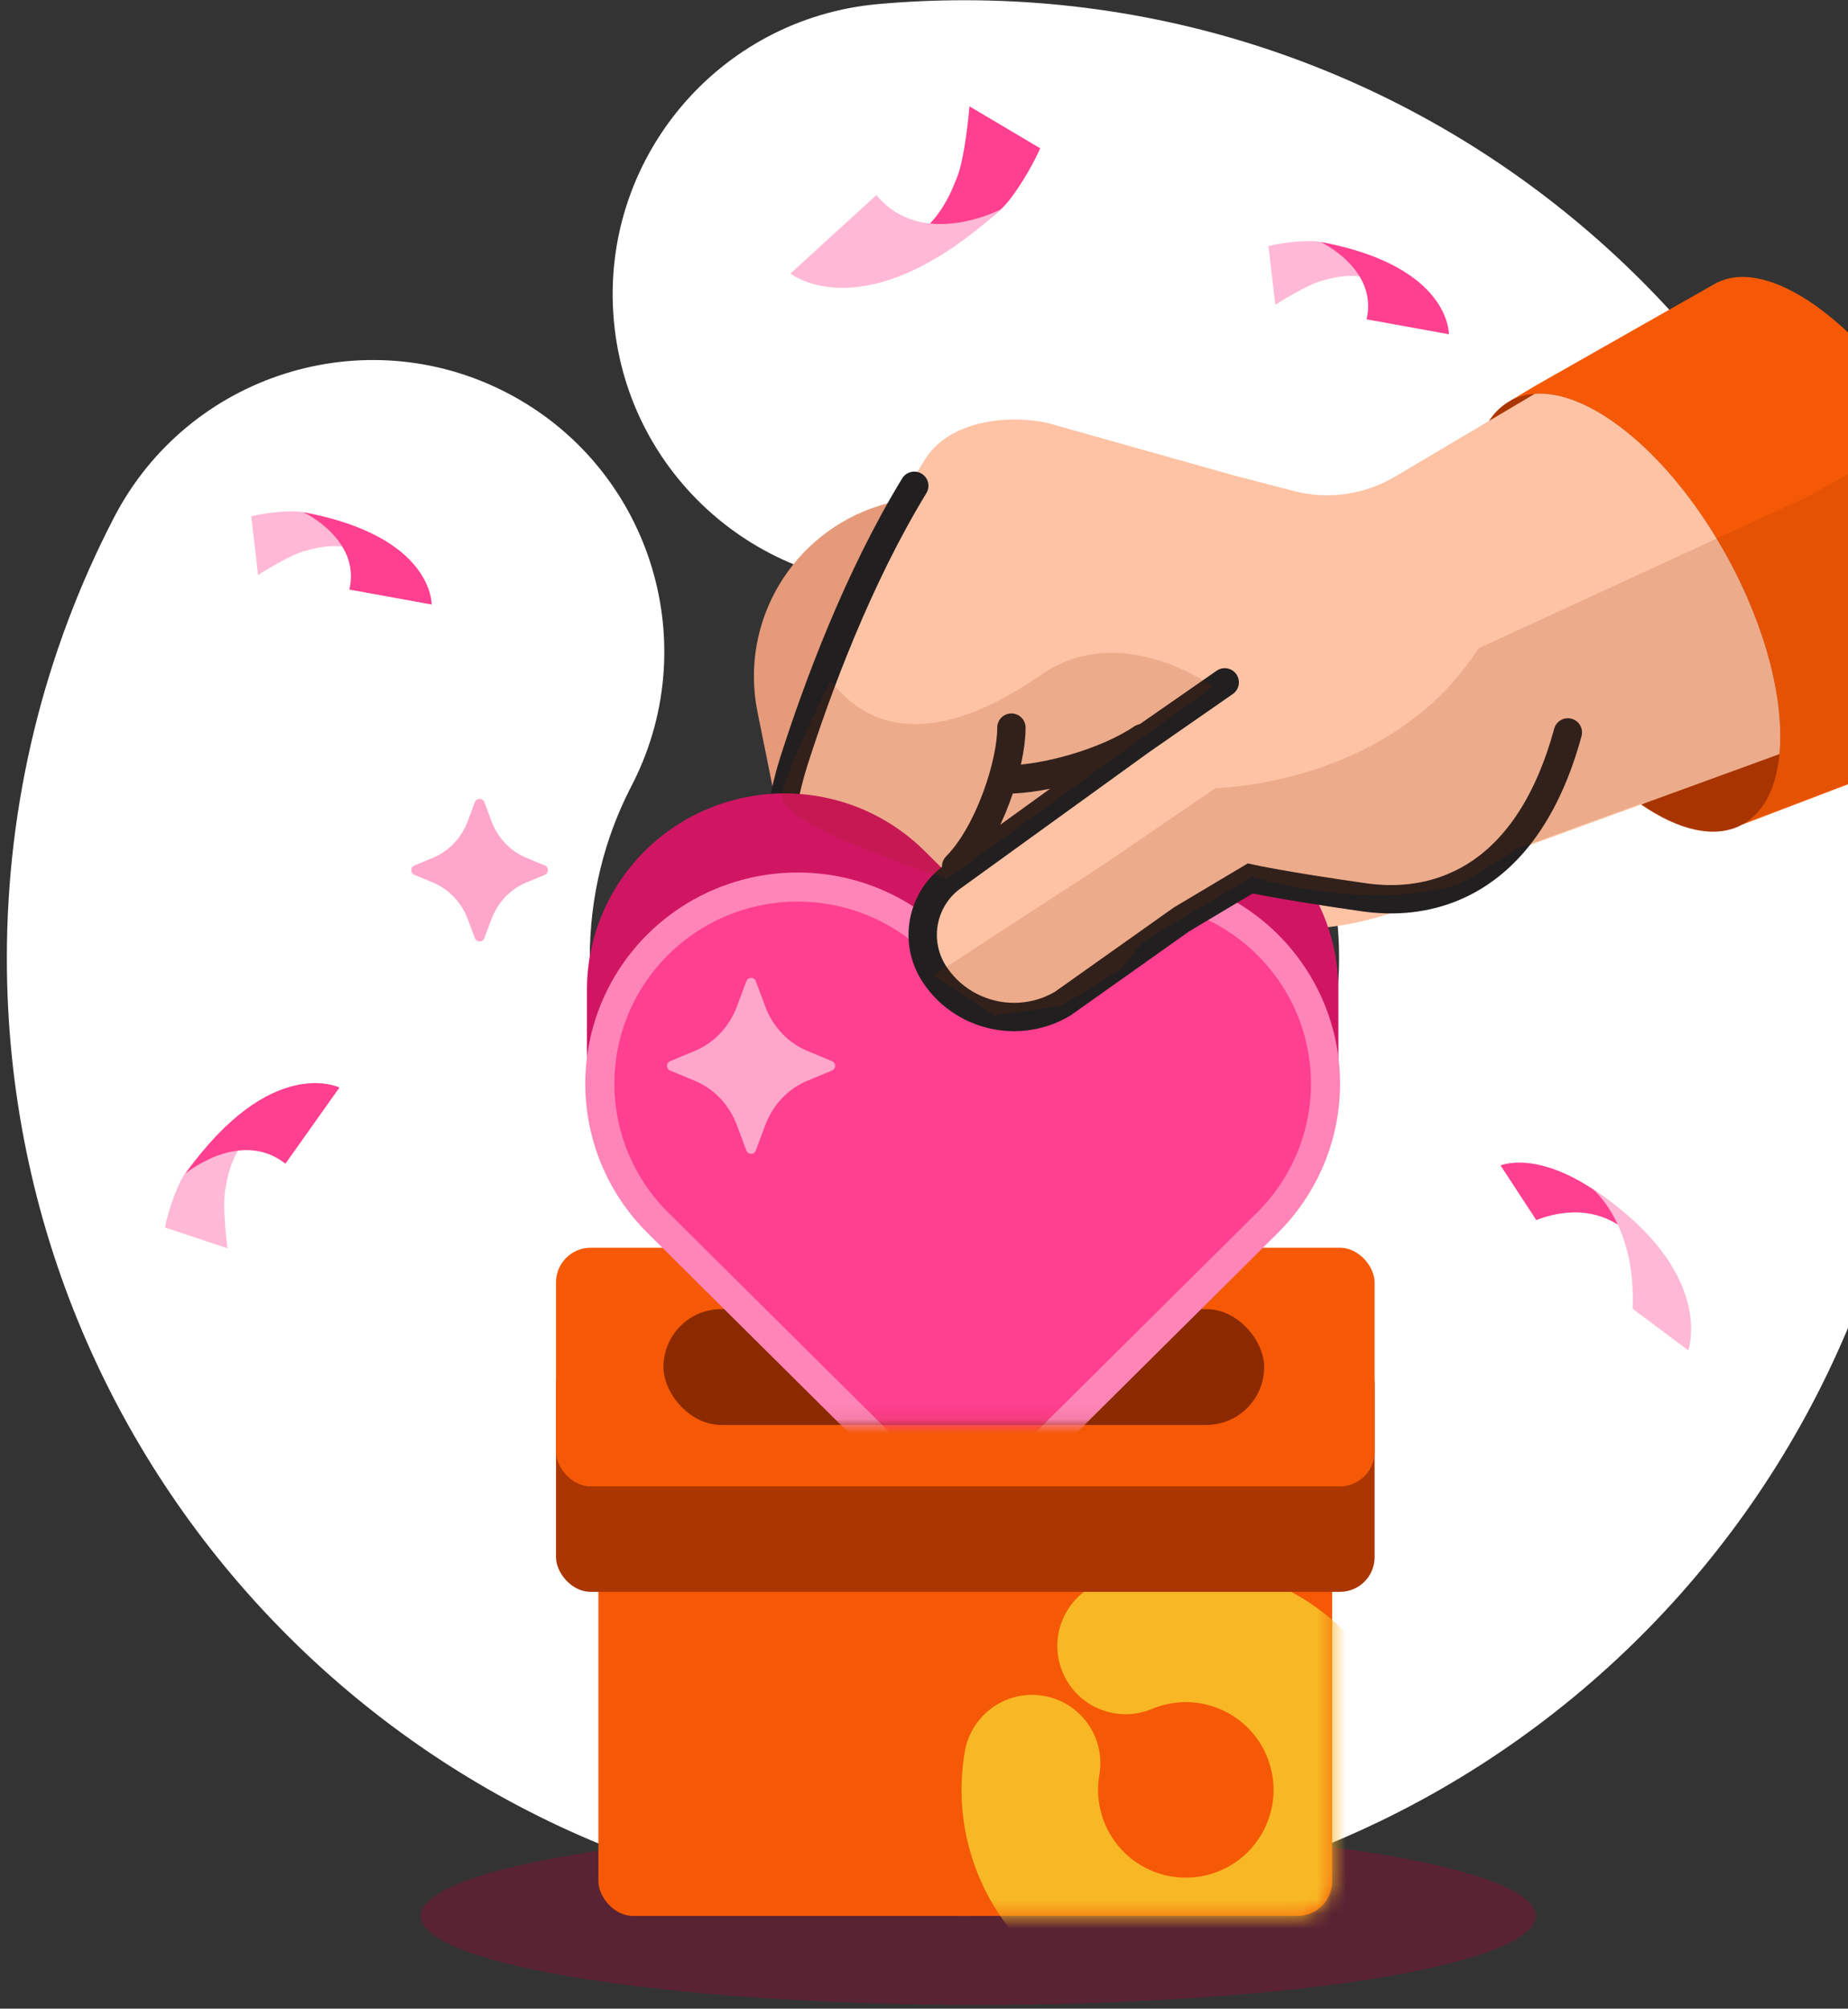 <svg width="127" height="138" viewBox="0 0 127 138" fill="none" xmlns="http://www.w3.org/2000/svg">
<rect x="0" y="0" width="127" height="138" fill="#333333" stroke="none"/>
<g clip-path="url(#clip0_9482_119218)">
<path fill-rule="evenodd" clip-rule="evenodd" d="M66.278 0.016C102.622 0.016 132.085 29.478 132.085 65.823C132.085 102.167 102.622 131.629 66.278 131.629C29.934 131.629 0.471 102.167 0.471 65.823C0.471 55.163 3.023 44.827 7.84 35.543C12.936 25.724 25.026 21.895 34.845 26.99C44.566 32.035 48.416 43.935 43.548 53.7L43.398 53.995C41.522 57.611 40.531 61.624 40.531 65.823C40.531 80.042 52.058 91.569 66.278 91.569C80.497 91.569 92.025 80.042 92.025 65.823C92.025 51.603 80.497 40.076 66.278 40.076C65.642 40.076 65.014 40.098 64.393 40.143L63.928 40.18C52.91 41.171 43.175 33.042 42.185 22.024C41.195 11.006 49.324 1.271 60.342 0.281C62.308 0.104 64.288 0.016 66.278 0.016Z" fill="white"/>
<path d="M36.157 58.928L37.444 59.464C37.727 59.581 37.727 59.983 37.444 60.101L36.157 60.636C35.064 61.091 34.202 62.004 33.769 63.158L33.284 64.458C33.172 64.757 32.748 64.757 32.637 64.458L32.151 63.158C31.721 62.006 30.856 61.093 29.763 60.636L28.477 60.101C28.193 59.983 28.193 59.581 28.477 59.464L29.763 58.928C30.854 58.474 31.719 57.561 32.151 56.407L32.637 55.107C32.748 54.807 33.172 54.807 33.284 55.107L33.769 56.407C34.2 57.559 35.064 58.472 36.157 58.928Z" fill="#FFA6CB"/>
<path d="M113.799 87.231C113.799 87.231 111.554 81.582 105.576 83.819L103.124 80.07C103.124 80.07 106.591 78.519 112.451 84.114C116.285 87.773 113.799 87.231 113.799 87.231Z" fill="#FF3F8F"/>
<path d="M116.022 92.773C116.022 92.773 117.989 87.348 109.458 81.689C109.458 81.689 112.454 84.111 112.2 89.917L116.022 92.773V92.773Z" fill="#FFB8D5"/>
<path d="M95.736 19.944C95.736 19.944 94.18 18.298 91.006 19.247C89.953 19.449 87.643 20.938 87.643 20.938L87.172 16.903C87.172 16.903 88.513 16.559 90.119 16.562C91.313 16.564 93.397 17.349 94.404 18.044C95.513 18.809 95.736 19.946 95.736 19.946L95.736 19.944Z" fill="#FFB8D5"/>
<path d="M93.918 21.939L99.571 22.964C99.571 22.964 99.698 18.282 90.752 16.621C90.752 16.621 94.717 18.478 93.918 21.939Z" fill="#FF3F8F"/>
<path d="M25.83 38.511C25.83 38.511 24.274 36.865 21.101 37.814C20.047 38.017 17.737 39.505 17.737 39.505L17.267 35.47C17.267 35.47 18.608 35.127 20.213 35.13C21.407 35.132 23.491 35.916 24.499 36.611C25.608 37.377 25.831 38.513 25.831 38.513L25.83 38.511Z" fill="#FFB8D5"/>
<path d="M24.013 40.506L29.665 41.531C29.665 41.531 29.793 36.849 20.847 35.189C20.847 35.189 24.812 37.045 24.013 40.506Z" fill="#FF3F8F"/>
<path d="M60.9 17.096C60.9 17.096 64.032 16.763 65.659 12.452C66.323 11.117 66.624 7.306 66.624 7.306L71.484 10.188C71.484 10.188 70.733 11.961 69.376 13.734C68.367 15.053 65.743 16.697 64.124 17.225C62.343 17.807 60.897 17.095 60.897 17.095L60.9 17.096Z" fill="#FF3F8F"/>
<path d="M60.226 13.404L54.326 18.792C54.326 18.792 59.397 22.881 68.777 14.385C68.777 14.385 63.38 17.206 60.226 13.404Z" fill="#FFB8D5"/>
<path d="M18.459 77.115C18.459 77.115 16.059 77.909 15.516 81.566C15.222 82.726 15.634 85.766 15.634 85.766L11.332 84.332C11.332 84.332 11.619 82.814 12.382 81.193C12.95 79.987 14.729 78.251 15.908 77.561C17.207 76.803 18.461 77.115 18.461 77.115L18.459 77.115Z" fill="#FFB8D5"/>
<path d="M19.615 79.948L23.327 74.719C23.327 74.719 18.654 72.374 12.742 80.632C12.742 80.632 16.495 77.502 19.615 79.948Z" fill="#FF3F8F"/>
<ellipse opacity="0.5" cx="67.224" cy="131.63" rx="38.311" ry="6.114" fill="#801434"/>
<rect x="41.124" y="92.605" width="50.429" height="39.024" rx="2.383" fill="#F55905"/>
<mask id="mask0_9482_119218" style="mask-type:alpha" maskUnits="userSpaceOnUse" x="41" y="92" width="51" height="40">
<rect x="41.124" y="92.605" width="50.429" height="39.024" rx="2.383" fill="#F8B825"/>
</mask>
<g mask="url(#mask0_9482_119218)">
<path fill-rule="evenodd" clip-rule="evenodd" d="M76.856 108.274C84.974 105.713 93.63 110.217 96.19 118.334C98.751 126.451 94.247 135.108 86.13 137.668C78.013 140.229 69.356 135.725 66.796 127.608C66.045 125.227 65.886 122.739 66.308 120.326C66.754 117.774 69.185 116.067 71.737 116.513C74.263 116.954 75.962 119.341 75.562 121.865L75.55 121.941C75.385 122.881 75.447 123.847 75.743 124.785C76.745 127.961 80.131 129.723 83.307 128.721C86.483 127.719 88.245 124.333 87.243 121.157C86.242 117.981 82.855 116.219 79.679 117.221C79.537 117.265 79.398 117.315 79.263 117.368L79.162 117.41C76.771 118.407 74.024 117.277 73.026 114.886C72.029 112.495 73.159 109.749 75.549 108.751C75.976 108.573 76.412 108.414 76.856 108.274Z" fill="#F8B825"/>
</g>
<rect x="38.21" y="92.749" width="56.258" height="16.615" rx="2.383" fill="#AB3601"/>
<rect x="38.21" y="85.722" width="56.258" height="16.394" rx="2.383" fill="#F55905"/>
<rect x="45.593" y="89.94" width="41.285" height="7.958" rx="3.979" fill="#8B2A00"/>
<rect x="62.072" y="54.713" width="8.403" height="20.24" rx="4.201" transform="rotate(-9.445 62.072 54.713)" fill="#E59A7A"/>
<path d="M132.396 29.614C132.742 30.177 133.078 30.757 133.402 31.351C138.142 40.005 138.875 48.724 135.04 50.824C134.76 50.978 134.462 51.086 134.15 51.162L119.745 56.647L117.96 53.386L110.82 40.357L104.01 27.923L103.795 27.532L105.549 26.482L117.873 19.485C121.446 17.53 127.72 22.003 132.396 29.614Z" fill="#F55905"/>
<path d="M118.001 37.05C118.244 37.453 118.481 37.866 118.712 38.287C121.41 43.208 122.628 48.196 122.289 51.809C122.072 54.099 121.232 55.831 119.743 56.646C117.895 57.661 115.381 57.063 112.782 55.273C111.087 54.104 109.351 52.424 107.74 50.35C107.729 50.339 107.717 50.327 107.709 50.313C106.684 48.988 105.708 47.505 104.826 45.892C104.415 45.141 104.037 44.387 103.694 43.639C100.94 37.606 100.434 31.807 102.327 28.918C102.717 28.326 103.206 27.856 103.797 27.531C104.311 27.251 104.875 27.094 105.48 27.052C109.146 26.79 114.241 30.787 118.003 37.048L118.001 37.05Z" fill="#AB3601"/>
<path d="M54.518 61.112L52.055 48.904C50.806 42.715 54.447 36.587 60.483 34.725L66.556 32.852L54.52 61.11L54.518 61.112Z" fill="#E59A7A"/>
<path d="M118.001 37.05C118.244 37.452 118.481 37.866 118.712 38.286C121.41 43.207 122.628 48.196 122.288 51.809L117.96 53.386L112.78 55.274L104.1 58.436C103.289 58.989 102.498 59.494 101.725 59.946C101.141 60.287 100.57 60.601 100.008 60.89C100.006 60.892 100.005 60.893 100.002 60.893C89.207 66.446 82.682 62.427 82.682 62.427L81.2 63.164L76.561 65.47L74.706 68.071L71.518 69.928L65.613 68.476L62.642 63.621L62.36 63.54C61.131 66.889 67.023 67.681 64.738 69.358C63.084 70.575 61.073 70.512 59.507 70.167C58.006 69.832 57.025 68.393 57.235 66.871C55.191 62.425 52.808 59.26 53.806 55.413C53.879 55.129 53.953 54.849 54.028 54.574C54.031 54.561 54.035 54.548 54.038 54.538C56.703 44.601 60.105 37.633 62.057 34.119C62.143 33.961 62.23 33.808 62.317 33.654C62.372 33.56 62.425 33.467 62.475 33.377C62.603 33.157 62.723 32.955 62.831 32.771C62.897 32.661 62.959 32.557 63.017 32.462C63.036 32.43 63.055 32.397 63.075 32.368C63.112 32.308 63.146 32.251 63.18 32.197C63.198 32.169 63.214 32.14 63.231 32.112C63.294 32.012 63.369 31.895 63.417 31.82C63.379 31.879 63.456 31.761 63.417 31.82C65.138 28.694 69.622 28.511 72.033 29.071L84.727 32.643L88.894 33.73C91.255 34.348 93.769 33.993 95.869 32.748L102.325 28.919L104.01 27.923L105.478 27.053C109.144 26.791 114.239 30.788 118.001 37.05Z" fill="#FDC3A4"/>
<rect x="55.214" y="50.109" width="10.023" height="26.55" rx="5.011" transform="rotate(-0.441 55.214 50.109)" fill="#FDC3A4"/>
<path d="M62.832 33.374C58.969 39.71 56.197 47.169 54.55 52.321C53.234 56.433 53.21 60.739 54.728 64.781C55.196 66.028 55.722 67.489 56.278 69.254" stroke="#221F20" stroke-width="1.948" stroke-miterlimit="10" stroke-linecap="round"/>
<mask id="mask1_9482_119218" style="mask-type:alpha" maskUnits="userSpaceOnUse" x="38" y="51" width="58" height="47">
<rect x="38.945" y="51.445" width="56.258" height="46.468" fill="#8B2A00"/>
</mask>
<g mask="url(#mask1_9482_119218)">
<ellipse cx="51.442" cy="69.701" rx="5.356" ry="5.152" fill="#9B0041"/>
<path d="M87.996 58.461C86.734 57.208 85.236 56.213 83.587 55.535C81.938 54.857 80.171 54.508 78.386 54.508C76.601 54.508 74.834 54.857 73.184 55.535C71.536 56.213 70.037 57.208 68.775 58.461L66.157 61.06L63.538 58.461C60.989 55.931 57.532 54.509 53.928 54.509C50.323 54.509 46.866 55.931 44.317 58.461C41.769 60.991 40.337 64.422 40.337 68.001C40.337 71.579 40.337 75.088 40.337 75.088L46.936 80.14L64.638 97.712C65.478 98.546 66.835 98.546 67.676 97.712L85.377 80.14L87.996 77.541C89.259 76.288 91.295 76.895 91.978 75.258C91.978 75.258 91.978 69.772 91.978 68.001C91.978 66.229 91.627 64.474 90.943 62.837C90.26 61.2 89.259 59.713 87.996 58.461Z" fill="#D01663"/>
<ellipse cx="51.442" cy="75.503" rx="5.356" ry="5.152" fill="#9B0041"/>
<path d="M87.106 64.896C85.843 63.642 84.344 62.648 82.695 61.969C81.046 61.291 79.278 60.942 77.493 60.942C75.708 60.942 73.941 61.291 72.291 61.969C70.642 62.648 69.143 63.642 67.88 64.897C67.88 64.897 67.88 64.897 67.88 64.897L66.157 66.607L64.434 64.897C61.883 62.364 58.425 60.943 54.821 60.943C51.216 60.943 47.758 62.364 45.207 64.897C42.656 67.429 41.222 70.865 41.222 74.45C41.222 78.034 42.656 81.471 45.207 84.003L47.635 86.413L63.933 102.591C65.164 103.813 67.15 103.813 68.381 102.591L84.679 86.413L87.106 84.003C87.106 84.003 87.106 84.003 87.106 84.003C88.37 82.749 89.373 81.26 90.057 79.621C90.741 77.982 91.093 76.225 91.093 74.45C91.093 72.675 90.741 70.918 90.057 69.278C89.372 67.639 88.37 66.15 87.106 64.896Z" fill="#FF3F8F" stroke="#FF85B8" stroke-width="2"/>
<path d="M55.473 72.196L57.183 72.908C57.467 73.026 57.467 73.428 57.183 73.546L55.473 74.257C54.154 74.805 53.114 75.906 52.592 77.299L51.94 79.046C51.828 79.346 51.404 79.346 51.293 79.046L50.64 77.299C50.121 75.909 49.078 74.808 47.759 74.257L46.049 73.546C45.765 73.428 45.765 73.026 46.049 72.908L47.759 72.196C49.075 71.648 50.118 70.547 50.64 69.155L51.293 67.407C51.404 67.108 51.828 67.108 51.94 67.407L52.592 69.155C53.111 70.544 54.154 71.646 55.473 72.196Z" fill="#FFA6CB"/>
</g>
<path d="M107.748 50.318C107.748 50.318 107.742 50.341 107.739 50.351C106.413 55.193 104.253 58.23 101.725 59.946C101.169 60.324 100.596 60.637 100.008 60.89C100.007 60.891 100.005 60.893 100.002 60.893C97.995 61.763 95.837 61.946 93.729 61.644C88.202 60.857 85.916 60.353 85.916 60.353L75.511 67.676L72.997 69.175C72.322 69.578 71.604 69.844 70.871 69.982C69.815 70.185 68.731 70.118 67.721 69.806C66.726 69.503 65.8 68.96 65.035 68.202C64.732 67.901 64.454 67.564 64.205 67.194C64.046 66.959 63.913 66.714 63.802 66.464C62.849 64.343 63.512 61.783 65.486 60.413L78.409 50.879L84.167 46.88L97.798 48.868L107.707 50.314L107.748 50.318Z" fill="#FDC3A4"/>
<path d="M107.748 50.319C107.748 50.319 107.742 50.341 107.739 50.351C106.413 55.193 104.253 58.231 101.725 59.946C101.169 60.324 100.596 60.637 100.008 60.89C100.007 60.892 100.005 60.893 100.002 60.893C97.995 61.764 95.837 61.947 93.729 61.645C88.202 60.858 85.916 60.353 85.916 60.353L81.2 63.164L73.035 68.95C72.36 69.353 71.642 69.62 70.909 69.757C69.853 69.96 68.769 69.893 67.759 69.582C66.764 69.279 65.838 68.736 65.073 67.978C64.77 67.676 64.492 67.339 64.243 66.969C64.084 66.734 63.951 66.489 63.84 66.239C62.888 64.118 63.55 61.559 65.524 60.189L78.409 50.88L84.167 46.88" stroke="#221F20" stroke-width="1.948" stroke-miterlimit="10" stroke-linecap="round"/>
<path d="M65.71 59.522C67.974 57.239 69.517 52.446 69.507 49.989" stroke="#221F20" stroke-width="1.948" stroke-miterlimit="10" stroke-linecap="round"/>
<path d="M69.15 53.555C71.737 53.555 75.964 52.419 78.487 50.716" stroke="#221F20" stroke-width="1.948" stroke-miterlimit="10" stroke-linecap="round"/>
<g style="mix-blend-mode:multiply" opacity="0.15">
<path d="M132.5 29.51C132.846 30.073 133.182 30.652 133.506 31.246C138.246 39.9 138.979 48.619 135.144 50.719C134.865 50.873 134.566 50.981 134.254 51.058L119.849 56.542C117.999 57.555 115.485 56.957 112.886 55.167L104.206 58.33C103.395 58.883 102.604 59.387 101.831 59.84C101.275 60.218 100.702 60.531 100.114 60.783C100.113 60.785 100.111 60.787 100.108 60.787C93.898 62.664 86.031 60.247 86.031 60.247L81.306 63.057L78.793 64.556C78.118 64.959 77.131 66.833 76.398 66.971L72.977 69.085L68.366 69.775L64.115 67.027L75.751 59.455L83.542 54.145C83.542 54.145 91.655 54.03 97.901 48.762C99.259 47.617 100.529 46.226 101.608 44.54L103.795 43.534L110.923 40.251L118.104 36.943L124.317 34.082L132.499 29.508L132.5 29.51Z" fill="#8B2A00"/>
</g>
<g style="mix-blend-mode:multiply" opacity="0.15">
<path d="M83.353 47.172L65.097 60.372C65.097 60.372 53.537 56.755 53.736 54.658C53.883 53.107 57.085 46.778 57.085 46.778C62.339 53.542 70.842 46.739 72.123 45.99C77.482 42.859 83.353 47.172 83.353 47.172Z" fill="#8B2A00"/>
</g>
</g>
<defs>
<clipPath id="clip0_9482_119218">
<rect width="127" height="138" fill="white"/>
</clipPath>
</defs>
</svg>
